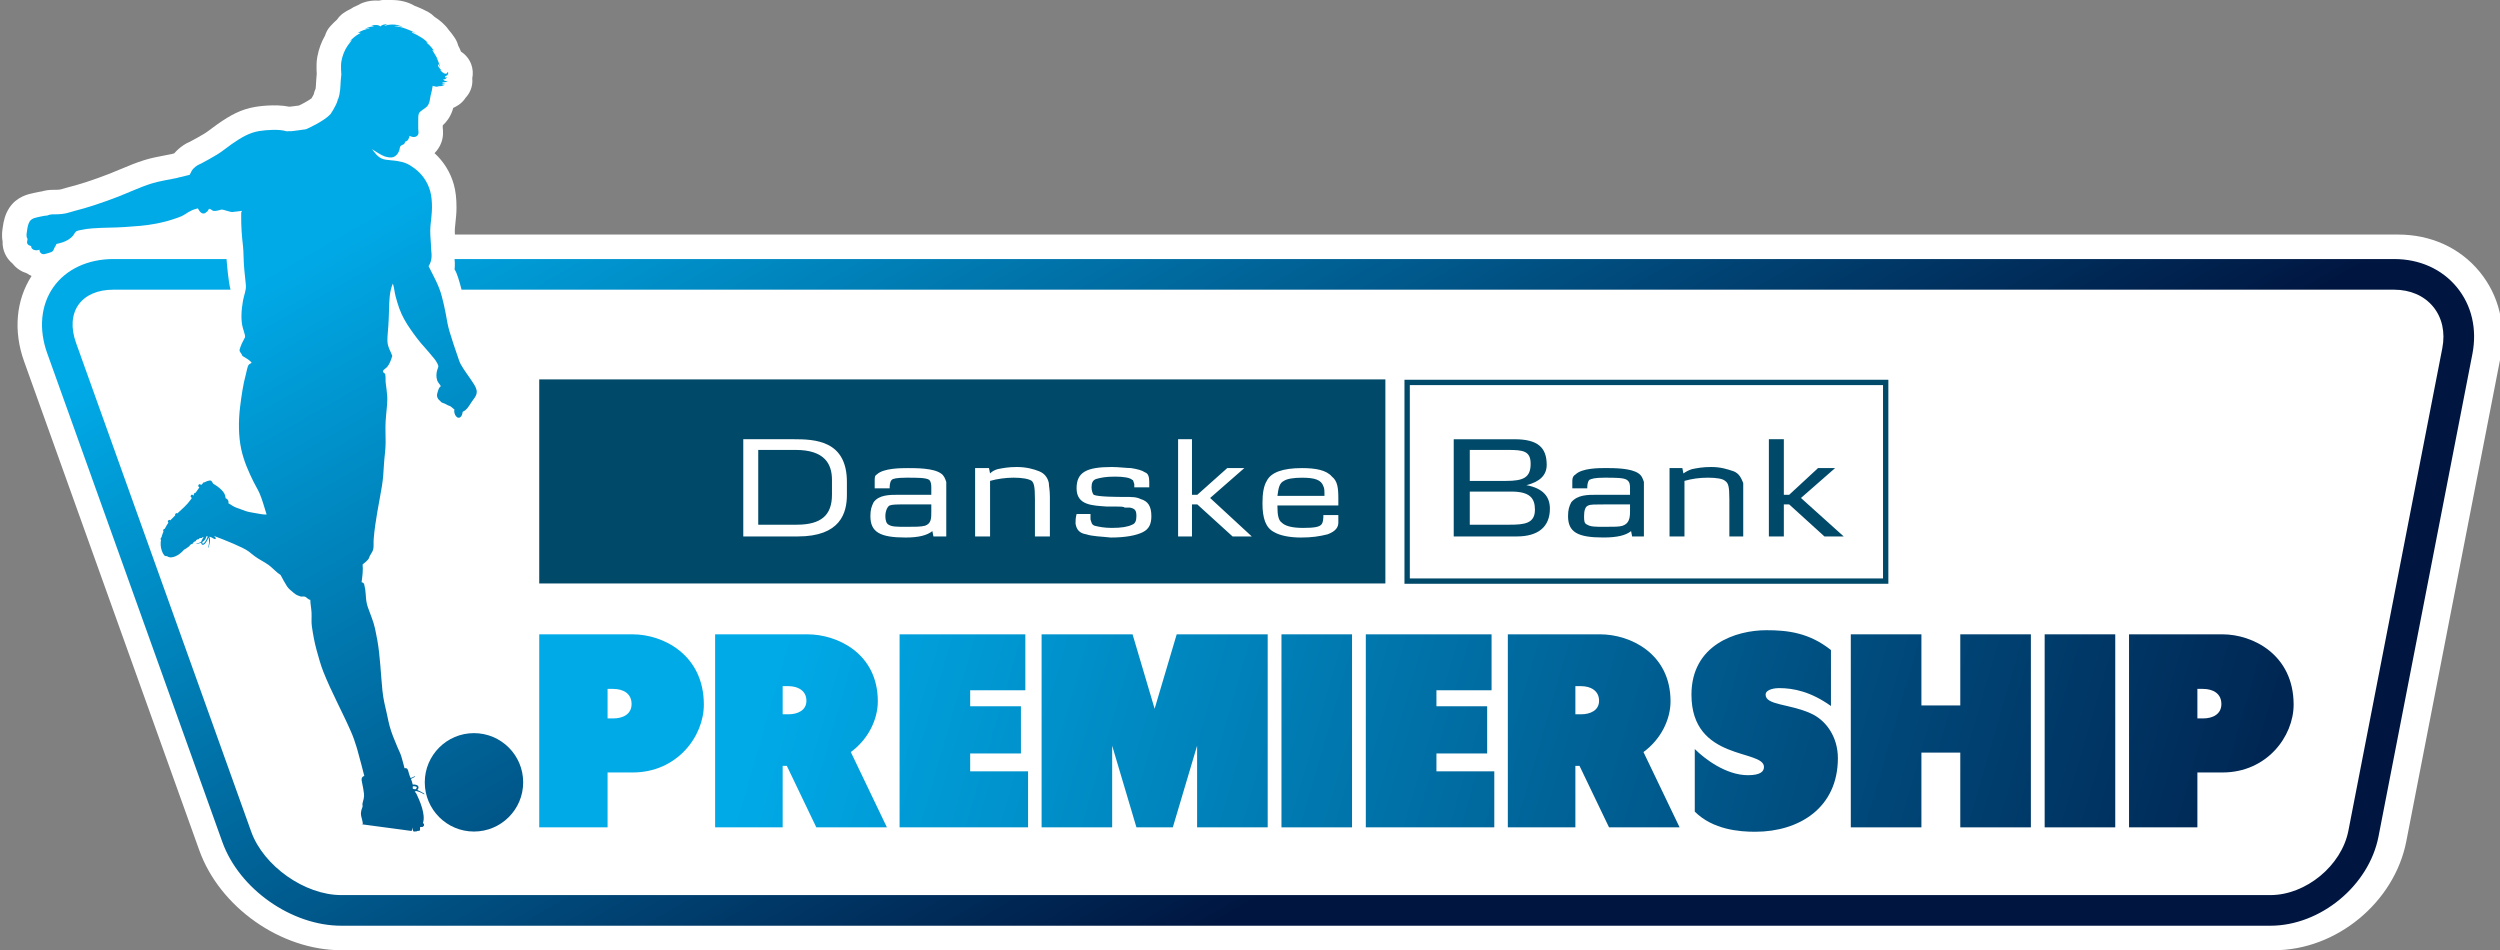 <?xml version="1.0" encoding="UTF-8" standalone="no"?>
<!-- Created with Inkscape (http://www.inkscape.org/) -->

<svg
   xmlns:dc="http://purl.org/dc/elements/1.1/"
   xmlns:cc="http://creativecommons.org/ns#"
   xmlns:rdf="http://www.w3.org/1999/02/22-rdf-syntax-ns#"
   xmlns:svg="http://www.w3.org/2000/svg"
   xmlns="http://www.w3.org/2000/svg"
   xmlns:sodipodi="http://sodipodi.sourceforge.net/DTD/sodipodi-0.dtd"
   xmlns:inkscape="http://www.inkscape.org/namespaces/inkscape"
   width="241.278"
   height="91.73"
   viewBox="0 0 241.278 91.73"
   id="svg6434"
   version="1.1"
   inkscape:version="0.91 r13725"
   sodipodi:docname="NIFL Premiership.svg">
  <rect x="0" y="0" width="241.278" height="91.73" fill="#808080" stroke="none"/>
  <defs
     id="defs6436">
    <linearGradient
       x1="0"
       y1="0"
       x2="1"
       y2="0"
       gradientUnits="userSpaceOnUse"
       gradientTransform="matrix(16.777,-29.409,-29.409,-16.777,499.334,91.959)"
       spreadMethod="pad"
       id="linearGradient1646">
      <stop
         style="stop-opacity:1;stop-color:#00aae7"
         offset="0"
         id="stop1648" />
      <stop
         style="stop-opacity:1;stop-color:#001641"
         offset="0.982"
         id="stop1650" />
      <stop
         style="stop-opacity:1;stop-color:#001641"
         offset="1"
         id="stop1652" />
    </linearGradient>
    <linearGradient
       x1="0"
       y1="0"
       x2="1"
       y2="0"
       gradientUnits="userSpaceOnUse"
       gradientTransform="matrix(16.777,-29.409,-29.409,-16.777,475.285,78.239)"
       spreadMethod="pad"
       id="linearGradient1624">
      <stop
         style="stop-opacity:1;stop-color:#00aae7"
         offset="0"
         id="stop1626" />
      <stop
         style="stop-opacity:1;stop-color:#001641"
         offset="0.982"
         id="stop1628" />
      <stop
         style="stop-opacity:1;stop-color:#001641"
         offset="1"
         id="stop1630" />
    </linearGradient>
    <linearGradient
       x1="0"
       y1="0"
       x2="1"
       y2="0"
       gradientUnits="userSpaceOnUse"
       gradientTransform="matrix(16.777,-29.409,-29.409,-16.777,477.699,79.616)"
       spreadMethod="pad"
       id="linearGradient1602">
      <stop
         style="stop-opacity:1;stop-color:#00aae7"
         offset="0"
         id="stop1604" />
      <stop
         style="stop-opacity:1;stop-color:#001641"
         offset="0.982"
         id="stop1606" />
      <stop
         style="stop-opacity:1;stop-color:#001641"
         offset="1"
         id="stop1608" />
    </linearGradient>
    <linearGradient
       x1="0"
       y1="0"
       x2="1"
       y2="0"
       gradientUnits="userSpaceOnUse"
       gradientTransform="matrix(51.513,-15.098,-15.098,-51.513,496.71,77.083)"
       spreadMethod="pad"
       id="linearGradient1580">
      <stop
         style="stop-opacity:1;stop-color:#00aae7"
         offset="0"
         id="stop1582" />
      <stop
         style="stop-opacity:1;stop-color:#001641"
         offset="0.982"
         id="stop1584" />
      <stop
         style="stop-opacity:1;stop-color:#001641"
         offset="1"
         id="stop1586" />
    </linearGradient>
    <linearGradient
       x1="0"
       y1="0"
       x2="1"
       y2="0"
       gradientUnits="userSpaceOnUse"
       gradientTransform="matrix(51.513,-15.098,-15.098,-51.513,496.453,76.204)"
       spreadMethod="pad"
       id="linearGradient1558">
      <stop
         style="stop-opacity:1;stop-color:#00aae7"
         offset="0"
         id="stop1560" />
      <stop
         style="stop-opacity:1;stop-color:#001641"
         offset="0.982"
         id="stop1562" />
      <stop
         style="stop-opacity:1;stop-color:#001641"
         offset="1"
         id="stop1564" />
    </linearGradient>
    <linearGradient
       x1="0"
       y1="0"
       x2="1"
       y2="0"
       gradientUnits="userSpaceOnUse"
       gradientTransform="matrix(51.513,-15.098,-15.098,-51.513,496.098,74.994)"
       spreadMethod="pad"
       id="linearGradient1536">
      <stop
         style="stop-opacity:1;stop-color:#00aae7"
         offset="0"
         id="stop1538" />
      <stop
         style="stop-opacity:1;stop-color:#001641"
         offset="0.982"
         id="stop1540" />
      <stop
         style="stop-opacity:1;stop-color:#001641"
         offset="1"
         id="stop1542" />
    </linearGradient>
    <linearGradient
       x1="0"
       y1="0"
       x2="1"
       y2="0"
       gradientUnits="userSpaceOnUse"
       gradientTransform="matrix(51.513,-15.098,-15.098,-51.513,495.641,73.435)"
       spreadMethod="pad"
       id="linearGradient1514">
      <stop
         style="stop-opacity:1;stop-color:#00aae7"
         offset="0"
         id="stop1516" />
      <stop
         style="stop-opacity:1;stop-color:#001641"
         offset="0.982"
         id="stop1518" />
      <stop
         style="stop-opacity:1;stop-color:#001641"
         offset="1"
         id="stop1520" />
    </linearGradient>
    <linearGradient
       x1="0"
       y1="0"
       x2="1"
       y2="0"
       gradientUnits="userSpaceOnUse"
       gradientTransform="matrix(51.513,-15.098,-15.098,-51.513,495.126,71.678)"
       spreadMethod="pad"
       id="linearGradient1492">
      <stop
         style="stop-opacity:1;stop-color:#00aae7"
         offset="0"
         id="stop1494" />
      <stop
         style="stop-opacity:1;stop-color:#001641"
         offset="0.982"
         id="stop1496" />
      <stop
         style="stop-opacity:1;stop-color:#001641"
         offset="1"
         id="stop1498" />
    </linearGradient>
    <linearGradient
       x1="0"
       y1="0"
       x2="1"
       y2="0"
       gradientUnits="userSpaceOnUse"
       gradientTransform="matrix(51.513,-15.098,-15.098,-51.513,494.793,70.541)"
       spreadMethod="pad"
       id="linearGradient1470">
      <stop
         style="stop-opacity:1;stop-color:#00aae7"
         offset="0"
         id="stop1472" />
      <stop
         style="stop-opacity:1;stop-color:#001641"
         offset="0.982"
         id="stop1474" />
      <stop
         style="stop-opacity:1;stop-color:#001641"
         offset="1"
         id="stop1476" />
    </linearGradient>
    <linearGradient
       x1="0"
       y1="0"
       x2="1"
       y2="0"
       gradientUnits="userSpaceOnUse"
       gradientTransform="matrix(51.513,-15.098,-15.098,-51.513,494.508,69.568)"
       spreadMethod="pad"
       id="linearGradient1448">
      <stop
         style="stop-opacity:1;stop-color:#00aae7"
         offset="0"
         id="stop1450" />
      <stop
         style="stop-opacity:1;stop-color:#001641"
         offset="0.982"
         id="stop1452" />
      <stop
         style="stop-opacity:1;stop-color:#001641"
         offset="1"
         id="stop1454" />
    </linearGradient>
    <linearGradient
       x1="0"
       y1="0"
       x2="1"
       y2="0"
       gradientUnits="userSpaceOnUse"
       gradientTransform="matrix(51.513,-15.098,-15.098,-51.513,494.095,68.158)"
       spreadMethod="pad"
       id="linearGradient1426">
      <stop
         style="stop-opacity:1;stop-color:#00aae7"
         offset="0"
         id="stop1428" />
      <stop
         style="stop-opacity:1;stop-color:#001641"
         offset="0.982"
         id="stop1430" />
      <stop
         style="stop-opacity:1;stop-color:#001641"
         offset="1"
         id="stop1432" />
    </linearGradient>
    <linearGradient
       x1="0"
       y1="0"
       x2="1"
       y2="0"
       gradientUnits="userSpaceOnUse"
       gradientTransform="matrix(51.513,-15.098,-15.098,-51.513,493.605,66.487)"
       spreadMethod="pad"
       id="linearGradient1404">
      <stop
         style="stop-opacity:1;stop-color:#00aae7"
         offset="0"
         id="stop1406" />
      <stop
         style="stop-opacity:1;stop-color:#001641"
         offset="0.982"
         id="stop1408" />
      <stop
         style="stop-opacity:1;stop-color:#001641"
         offset="1"
         id="stop1410" />
    </linearGradient>
    <linearGradient
       x1="0"
       y1="0"
       x2="1"
       y2="0"
       gradientUnits="userSpaceOnUse"
       gradientTransform="matrix(51.513,-15.098,-15.098,-51.513,493.106,64.786)"
       spreadMethod="pad"
       id="linearGradient1382">
      <stop
         style="stop-opacity:1;stop-color:#00aae7"
         offset="0"
         id="stop1384" />
      <stop
         style="stop-opacity:1;stop-color:#001641"
         offset="0.982"
         id="stop1386" />
      <stop
         style="stop-opacity:1;stop-color:#001641"
         offset="1"
         id="stop1388" />
    </linearGradient>
    <linearGradient
       x1="0"
       y1="0"
       x2="1"
       y2="0"
       gradientUnits="userSpaceOnUse"
       gradientTransform="matrix(51.513,-15.098,-15.098,-51.513,492.659,63.26)"
       spreadMethod="pad"
       id="linearGradient1360">
      <stop
         style="stop-opacity:1;stop-color:#00aae7"
         offset="0"
         id="stop1362" />
      <stop
         style="stop-opacity:1;stop-color:#001641"
         offset="0.982"
         id="stop1364" />
      <stop
         style="stop-opacity:1;stop-color:#001641"
         offset="1"
         id="stop1366" />
    </linearGradient>
    <clipPath
       clipPathUnits="userSpaceOnUse"
       id="clipPath1312">
      <path
         d="m 462.089,57.637 93.869,0 0,30.622 -93.869,0 0,-30.622 z"
         id="path1314"
         inkscape:connector-curvature="0" />
    </clipPath>
    <clipPath
       clipPathUnits="userSpaceOnUse"
       id="clipPath1298">
      <path
         d="m 468.751,57.637 80.545,0 0,30.622 -80.545,0 0,-30.622 z"
         id="path1300"
         inkscape:connector-curvature="0" />
    </clipPath>
  </defs>
  <sodipodi:namedview
     id="base"
     pagecolor="#ffffff"
     bordercolor="#666666"
     borderopacity="1.0"
     inkscape:pageopacity="0.0"
     inkscape:pageshadow="2"
     inkscape:zoom="2.8"
     inkscape:cx="143.71558"
     inkscape:cy="34.612596"
     inkscape:document-units="px"
     inkscape:current-layer="layer1"
     showgrid="false"
     fit-margin-top="0"
     fit-margin-left="0"
     fit-margin-right="0"
     fit-margin-bottom="0"
     units="px"
     inkscape:window-width="1366"
     inkscape:window-height="705"
     inkscape:window-x="-8"
     inkscape:window-y="-8"
     inkscape:window-maximized="1" />
  <g
     inkscape:label="Layer 1"
     inkscape:groupmode="layer"
     id="layer1"
     transform="translate(-148.492,134.159)">
    <g
       transform="matrix(2.996,0,0,-2.996,-1255.687,130.228)"
       id="g1294">
      <g
         id="g1296"
         clip-path="url(#clipPath1298)">
        <g
           id="g1302"
           transform="translate(548.557,79.498)">
          <path
             d="m 0,0 c -0.634,0.769 -1.567,1.193 -2.627,1.193 l -62.591,0 c -0.004,0.071 -0.006,0.138 -10e-4,0.198 0.006,0.061 0.012,0.12 0.018,0.179 0.017,0.156 0.034,0.318 0.034,0.492 0.001,0.289 -0.027,0.532 -0.086,0.743 -0.11,0.392 -0.324,0.737 -0.622,1.01 0.095,0.095 0.17,0.209 0.218,0.338 0.076,0.203 0.058,0.383 0.046,0.485 0,0.023 0,0.045 0.001,0.067 l 0,0.006 c 0.109,0.098 0.237,0.251 0.315,0.485 0.009,0.027 0.016,0.052 0.022,0.076 0.055,0.025 0.112,0.056 0.171,0.095 0.094,0.063 0.172,0.143 0.229,0.234 0.066,0.07 0.12,0.152 0.159,0.247 0.051,0.123 0.068,0.253 0.055,0.379 0.031,0.15 0.02,0.304 -0.034,0.452 -0.064,0.17 -0.18,0.311 -0.33,0.407 -0.025,0.069 -0.057,0.134 -0.09,0.195 -0.021,0.084 -0.057,0.166 -0.106,0.242 -0.072,0.109 -0.138,0.193 -0.198,0.261 -0.119,0.172 -0.288,0.313 -0.463,0.426 -0.055,0.058 -0.12,0.108 -0.193,0.149 -0.088,0.048 -0.247,0.13 -0.439,0.2 -0.21,0.126 -0.469,0.188 -0.722,0.189 -0.066,0.012 -0.135,0.017 -0.206,0.011 -0.06,-0.004 -0.14,-0.01 -0.23,-0.03 -0.18,0.015 -0.357,-0.014 -0.505,-0.066 C -68.229,8.644 -68.28,8.619 -68.328,8.589 -68.376,8.57 -68.425,8.548 -68.475,8.523 -68.511,8.504 -68.545,8.483 -68.577,8.46 -68.659,8.422 -68.74,8.377 -68.815,8.323 -68.897,8.265 -68.963,8.195 -69.016,8.117 -69.081,8.06 -69.151,7.991 -69.227,7.909 -69.31,7.819 -69.368,7.714 -69.401,7.603 -69.52,7.399 -69.605,7.166 -69.65,6.922 -69.68,6.762 -69.677,6.611 -69.675,6.501 l 10e-4,-0.032 c 0.001,-0.034 0.003,-0.068 0.005,-0.102 -0.006,-0.052 -0.01,-0.102 -0.013,-0.151 -0.004,-0.043 -0.006,-0.088 -0.009,-0.134 -0.003,-0.066 -0.007,-0.138 -0.015,-0.192 -0.028,-0.059 -0.049,-0.121 -0.062,-0.186 -0.016,-0.033 -0.042,-0.079 -0.068,-0.122 -0.08,-0.061 -0.257,-0.163 -0.407,-0.233 -0.103,-0.015 -0.205,-0.028 -0.271,-0.035 -0.017,0 -0.033,0 -0.049,-0.001 -0.458,0.093 -1.021,0.004 -1.09,-0.008 -0.456,-0.076 -0.8,-0.268 -1.207,-0.552 -0.068,-0.047 -0.133,-0.096 -0.199,-0.146 -0.082,-0.062 -0.16,-0.12 -0.227,-0.161 -0.15,-0.09 -0.297,-0.173 -0.476,-0.267 C -73.803,4.161 -73.88,4.128 -73.964,4.07 -74.079,3.992 -74.178,3.905 -74.259,3.809 -74.289,3.802 -74.318,3.794 -74.349,3.785 -74.43,3.768 -74.51,3.753 -74.59,3.738 -74.783,3.701 -75.001,3.66 -75.223,3.591 -75.492,3.508 -75.748,3.4 -75.995,3.296 c -0.13,-0.054 -0.261,-0.109 -0.393,-0.16 -0.495,-0.19 -0.903,-0.323 -1.284,-0.419 -0.051,-0.013 -0.101,-0.028 -0.151,-0.043 -0.028,-0.009 -0.057,-0.019 -0.086,-0.025 -0.037,-0.008 -0.084,-0.013 -0.132,-0.014 l -0.048,0 c -0.088,0 -0.222,0.001 -0.373,-0.035 -0.024,-0.005 -0.046,-0.012 -0.066,-0.018 -0.017,-0.002 -0.034,-0.004 -0.05,-0.007 -0.059,-0.01 -0.116,-0.021 -0.176,-0.036 L -78.793,2.53 c -0.162,-0.033 -0.542,-0.112 -0.782,-0.481 -0.136,-0.209 -0.18,-0.426 -0.204,-0.594 l -0.004,-0.029 c -0.015,-0.094 -0.041,-0.258 -0.006,-0.45 -0.012,-0.323 0.144,-0.542 0.25,-0.652 0.024,-0.026 0.049,-0.049 0.075,-0.07 0.059,-0.076 0.132,-0.143 0.216,-0.197 0.075,-0.05 0.159,-0.088 0.246,-0.115 0.046,-0.033 0.096,-0.059 0.147,-0.083 -0.501,-0.777 -0.593,-1.771 -0.241,-2.752 l 5.643,-15.748 c 0.658,-1.836 2.625,-3.22 4.575,-3.22 l 62.263,0 c 2.005,0 3.875,1.541 4.258,3.509 L 0.669,-2.807 C 0.871,-1.766 0.634,-0.77 0,0"
             style="fill:#ffffff;fill-opacity:1;fill-rule:nonzero;stroke:none"
             id="path1304"
             inkscape:connector-curvature="0" />
        </g>
      </g>
    </g>
    <path
       d="m 330.225,-78.333 -45.671,0 0,-18.659 45.671,0 0,18.659 z m -46.186,0.515 46.701,0 0,-19.69 -46.701,0 0,19.69 z"
       style="fill:#004968;fill-opacity:1;fill-rule:evenodd;stroke:none"
       id="path1306"
       inkscape:connector-curvature="0" />
    <g
       transform="matrix(2.996,0,0,-2.996,-1255.687,130.228)"
       id="g1308">
      <g
         id="g1310"
         clip-path="url(#clipPath1312)">
        <g
           id="g1316"
           transform="translate(510.627,72.858)">
          <path
             d="M 0,0 C -0.275,0 -0.482,-0.034 -0.585,-0.103 -0.723,-0.172 -0.757,-0.31 -0.792,-0.585 l 1.515,0 c 0,0.172 0,0.241 -0.035,0.31 C 0.619,-0.069 0.413,0 0,0"
             style="fill:#004968;fill-opacity:1;fill-rule:nonzero;stroke:none"
             id="path1318"
             inkscape:connector-curvature="0" />
        </g>
        <g
           id="g1320"
           transform="translate(497.343,71.964)">
          <path
             d="m 0,0 c -0.069,-0.034 -0.138,-0.172 -0.138,-0.344 0,-0.138 0.035,-0.241 0.104,-0.275 0.103,-0.069 0.275,-0.069 0.585,-0.069 0.275,0 0.447,0 0.585,0.034 0.206,0.069 0.206,0.241 0.206,0.447 l 0,0.241 -0.757,0 C 0.206,0.034 0.103,0.034 0,0"
             style="fill:#004968;fill-opacity:1;fill-rule:nonzero;stroke:none"
             id="path1322"
             inkscape:connector-curvature="0" />
        </g>
        <g
           id="g1324"
           transform="translate(494.315,73.753)">
          <path
             d="m 0,0 -1.205,0 0,-2.409 1.239,0 c 0.792,0 1.136,0.31 1.136,0.964 l 0,0.481 C 1.17,-0.447 0.929,0 0,0"
             style="fill:#004968;fill-opacity:1;fill-rule:nonzero;stroke:none"
             id="path1326"
             inkscape:connector-curvature="0" />
        </g>
        <g
           id="g1328"
           transform="translate(511.797,71.964)">
          <path
             d="m 0,0 -1.962,0 0,-0.034 c 0,-0.276 0.035,-0.448 0.138,-0.517 0.103,-0.103 0.31,-0.172 0.688,-0.172 0.379,0 0.516,0.035 0.585,0.104 0.069,0.068 0.069,0.24 0.069,0.309 l 0.482,0 0,-0.241 c 0,-0.137 -0.069,-0.275 -0.344,-0.378 -0.276,-0.069 -0.516,-0.104 -0.86,-0.104 -0.379,0 -0.689,0.069 -0.861,0.173 -0.275,0.137 -0.379,0.447 -0.379,0.929 0,0.31 0.035,0.55 0.138,0.723 0.138,0.275 0.516,0.412 1.136,0.412 0.447,0 0.791,-0.068 0.964,-0.275 C -0.034,0.792 0,0.585 0,0.241 L 0,0 Z m -3.407,-0.998 -1.136,1.032 -0.172,0 0,-1.032 -0.447,0 0,3.132 0.447,0 0,-1.79 0.172,0 0.964,0.86 0.55,0 -1.101,-0.963 1.342,-1.239 -0.619,0 z m -2.891,0.138 c -0.207,-0.104 -0.551,-0.173 -1.033,-0.173 -0.309,0.035 -0.584,0.035 -0.791,0.104 -0.206,0.034 -0.31,0.137 -0.344,0.344 0,0.103 0,0.172 0.034,0.31 l 0.448,0 0,-0.172 c 0.034,-0.104 0.034,-0.172 0.137,-0.207 0.138,-0.034 0.31,-0.069 0.551,-0.069 0.31,0 0.516,0.035 0.654,0.104 0.103,0.034 0.137,0.137 0.137,0.275 0,0.172 -0.034,0.241 -0.206,0.275 l -0.172,0 c -0.034,0.035 -0.138,0.035 -0.31,0.035 l -0.275,0 C -7.915,0 -8.432,0 -8.432,0.551 c 0,0.516 0.31,0.688 1.136,0.688 0.206,0 0.482,-0.035 0.62,-0.035 0.206,-0.034 0.344,-0.068 0.447,-0.137 0.103,-0.035 0.138,-0.138 0.138,-0.31 l 0,-0.172 -0.482,0 0,0.103 C -6.608,0.792 -6.608,0.826 -6.642,0.826 -6.711,0.895 -6.917,0.929 -7.193,0.929 -7.502,0.929 -7.64,0.895 -7.778,0.86 -7.915,0.826 -7.95,0.723 -7.95,0.585 c 0,-0.103 0.035,-0.206 0.069,-0.241 0.138,-0.069 0.791,-0.069 0.998,-0.069 0.241,0 0.378,0 0.516,-0.069 0.241,-0.068 0.344,-0.24 0.344,-0.55 0,-0.241 -0.068,-0.413 -0.275,-0.516 m -2.994,-0.138 -0.482,0 0,1.204 c 0,0.413 -0.034,0.517 -0.103,0.586 -0.103,0.068 -0.31,0.103 -0.585,0.103 -0.241,0 -0.516,-0.035 -0.757,-0.103 l 0,-1.79 -0.482,0 0,2.202 0.447,0 0.035,-0.172 c 0.069,0.069 0.137,0.104 0.241,0.138 0.172,0.034 0.344,0.069 0.619,0.069 0.31,0 0.551,-0.069 0.723,-0.138 0.172,-0.069 0.275,-0.206 0.31,-0.378 0,-0.104 0.034,-0.207 0.034,-0.448 l 0,-1.273 z m -3.338,1.239 0,-1.239 -0.413,0 -0.035,0.172 c -0.172,-0.138 -0.447,-0.207 -0.86,-0.207 -0.826,0 -1.136,0.173 -1.136,0.689 0,0.206 0.035,0.31 0.103,0.447 0.173,0.241 0.517,0.241 0.792,0.241 l 1.067,0 0,0.207 c 0,0.103 0,0.206 -0.069,0.275 -0.103,0.069 -0.379,0.069 -0.723,0.069 -0.344,0 -0.447,-0.035 -0.482,-0.069 -0.068,-0.069 -0.068,-0.207 -0.068,-0.275 l -0.482,0 0,0.241 c 0,0.103 0,0.172 0.069,0.206 0.206,0.206 0.791,0.206 0.998,0.206 0.275,0 0.826,0 1.067,-0.172 0.103,-0.068 0.137,-0.172 0.172,-0.275 l 0,-0.516 z m -3.201,0.103 c 0,-0.585 -0.206,-1.342 -1.583,-1.342 l -1.755,0 0,3.132 1.617,0 c 0.689,0 1.721,-0.035 1.721,-1.377 l 0,-0.413 z m -9.911,-2.856 27.257,0 0,6.573 -27.257,0 0,-6.573 z"
             style="fill:#004968;fill-opacity:1;fill-rule:nonzero;stroke:none"
             id="path1330"
             inkscape:connector-curvature="0" />
        </g>
        <g
           id="g1332"
           transform="translate(518.13,71.826)">
          <path
             d="m 0,0 c 0,-0.447 -0.344,-0.482 -0.826,-0.482 l -1.273,0 0,1.067 1.342,0 C -0.172,0.585 0,0.379 0,0 m 0.482,0.034 c 0,0.379 -0.207,0.654 -0.757,0.758 0.413,0.103 0.654,0.309 0.654,0.653 0,0.551 -0.276,0.826 -1.033,0.826 l -1.962,0 0,-3.131 2.031,0 c 0.688,0 1.067,0.309 1.067,0.894 m -0.62,1.446 c 0,-0.448 -0.241,-0.551 -0.791,-0.551 l -1.17,0 0,0.998 1.239,0 c 0.481,0 0.722,-0.034 0.722,-0.447"
             style="fill:#004968;fill-opacity:1;fill-rule:evenodd;stroke:none"
             id="path1334"
             inkscape:connector-curvature="0" />
        </g>
        <g
           id="g1336"
           transform="translate(521.64,70.966)">
          <path
             d="m 0,0 0,1.239 0,0.516 c -0.034,0.103 -0.069,0.207 -0.172,0.275 -0.241,0.173 -0.792,0.173 -1.067,0.173 -0.206,0 -0.757,0 -0.964,-0.207 C -2.271,1.962 -2.306,1.893 -2.306,1.79 l 0,-0.241 0.482,0 c 0,0.069 0,0.206 0.069,0.275 0.069,0.034 0.172,0.069 0.482,0.069 0.344,0 0.619,0 0.722,-0.069 0.104,-0.069 0.104,-0.172 0.104,-0.275 l 0,-0.207 -1.067,0 c -0.31,0 -0.62,0 -0.826,-0.241 -0.069,-0.137 -0.103,-0.241 -0.103,-0.447 0,-0.516 0.309,-0.688 1.135,-0.688 0.448,0 0.723,0.068 0.895,0.206 L -0.379,0 0,0 Z M -0.447,0.792 C -0.447,0.585 -0.482,0.413 -0.688,0.344 -0.792,0.31 -0.964,0.31 -1.273,0.31 c -0.276,0 -0.448,0 -0.551,0.069 -0.103,0.034 -0.103,0.137 -0.103,0.275 0,0.172 0.034,0.31 0.137,0.344 0.069,0.034 0.207,0.034 0.551,0.034 l 0.792,0 0,-0.24 z"
             style="fill:#004968;fill-opacity:1;fill-rule:evenodd;stroke:none"
             id="path1338"
             inkscape:connector-curvature="0" />
        </g>
        <g
           id="g1340"
           transform="translate(524.393,70.966)">
          <path
             d="m 0,0 0,1.205 c 0,0.413 -0.035,0.516 -0.138,0.585 -0.069,0.068 -0.275,0.103 -0.55,0.103 -0.276,0 -0.517,-0.035 -0.758,-0.103 l 0,-1.79 -0.481,0 0,2.203 0.413,0 0.034,-0.173 c 0.103,0.069 0.172,0.104 0.275,0.138 0.173,0.035 0.345,0.069 0.62,0.069 0.31,0 0.516,-0.069 0.723,-0.138 C 0.31,2.03 0.378,1.893 0.447,1.721 l 0,-0.448 L 0.447,0 0,0 Z"
             style="fill:#004968;fill-opacity:1;fill-rule:evenodd;stroke:none"
             id="path1342"
             inkscape:connector-curvature="0" />
        </g>
        <g
           id="g1344"
           transform="translate(527.456,70.966)">
          <path
             d="m 0,0 -1.136,1.032 -0.172,0 0,-1.032 -0.482,0 0,3.132 0.482,0 0,-1.79 0.172,0 0.93,0.861 0.55,0 L -0.757,1.239 0.62,0 0,0 Z"
             style="fill:#004968;fill-opacity:1;fill-rule:evenodd;stroke:none"
             id="path1346"
             inkscape:connector-curvature="0" />
        </g>
      </g>
    </g>
    <g
       transform="matrix(2.996,0,0,-2.996,-1255.687,130.228)"
       id="g1348">
      <g
         id="g1350">
        <g
           id="g1356">
          <g
             id="g1358">
            <path
               d="m 486.055,67.813 0,-6.218 2.202,0 0,1.768 0.809,0 c 1.43,0 2.292,1.163 2.292,2.185 l 0,0 c 0,1.617 -1.324,2.265 -2.292,2.265 l 0,0 -3.011,0 z m 2.202,-1.758 0.178,0 c 0.32,0 0.595,-0.143 0.595,-0.489 l 0,0 c 0,-0.329 -0.284,-0.462 -0.586,-0.462 l 0,0 -0.187,0 0,0.951 z"
               style="fill:url(#linearGradient1360);stroke:none"
               id="path1368"
               inkscape:connector-curvature="0" />
          </g>
        </g>
      </g>
    </g>
    <g
       transform="matrix(2.996,0,0,-2.996,-1255.687,130.228)"
       id="g1370">
      <g
         id="g1372">
        <g
           id="g1378">
          <g
             id="g1380">
            <path
               d="m 491.721,67.813 0,-6.218 2.176,0 0,1.981 0.134,0 0.95,-1.981 2.274,0 -1.163,2.426 c 0.559,0.408 0.87,1.047 0.87,1.634 l 0,0 c 0,1.545 -1.306,2.158 -2.265,2.158 l 0,0 -2.976,0 z m 2.176,-1.669 0.178,0 c 0.311,0 0.587,-0.143 0.587,-0.472 l 0,0 c 0,-0.31 -0.285,-0.435 -0.578,-0.435 l 0,0 -0.187,0 0,0.907 z"
               style="fill:url(#linearGradient1382);stroke:none"
               id="path1390"
               inkscape:connector-curvature="0" />
          </g>
        </g>
      </g>
    </g>
    <g
       transform="matrix(2.996,0,0,-2.996,-1255.687,130.228)"
       id="g1392">
      <g
         id="g1394">
        <g
           id="g1400">
          <g
             id="g1402">
            <path
               d="m 497.663,67.813 0,-6.218 4.139,0 0,1.804 -1.865,0 0,0.577 1.635,0 0,1.519 -1.635,0 0,0.515 1.777,0 0,1.803 -4.051,0 z"
               style="fill:url(#linearGradient1404);stroke:none"
               id="path1412"
               inkscape:connector-curvature="0" />
          </g>
        </g>
      </g>
    </g>
    <g
       transform="matrix(2.996,0,0,-2.996,-1255.687,130.228)"
       id="g1414">
      <g
         id="g1416">
        <g
           id="g1422">
          <g
             id="g1424">
            <path
               d="m 506.59,67.813 -0.711,-2.398 -0.711,2.398 -2.93,0 0,-6.218 2.273,0 0,2.63 0.782,-2.63 1.172,0 0.782,2.63 0,-2.63 2.274,0 0,6.218 -2.931,0 z"
               style="fill:url(#linearGradient1426);stroke:none"
               id="path1434"
               inkscape:connector-curvature="0" />
          </g>
        </g>
      </g>
    </g>
    <g
       transform="matrix(2.996,0,0,-2.996,-1255.687,130.228)"
       id="g1436">
      <g
         id="g1438">
        <g
           id="g1444">
          <g
             id="g1446">
            <path
               d="m 509.965,61.595 2.273,0 0,6.218 -2.273,0 0,-6.218 z"
               style="fill:url(#linearGradient1448);stroke:none"
               id="path1456"
               inkscape:connector-curvature="0" />
          </g>
        </g>
      </g>
    </g>
    <g
       transform="matrix(2.996,0,0,-2.996,-1255.687,130.228)"
       id="g1458">
      <g
         id="g1460">
        <g
           id="g1466">
          <g
             id="g1468">
            <path
               d="m 512.682,67.813 0,-6.218 4.139,0 0,1.804 -1.864,0 0,0.577 1.634,0 0,1.519 -1.634,0 0,0.515 1.776,0 0,1.803 -4.051,0 z"
               style="fill:url(#linearGradient1470);stroke:none"
               id="path1478"
               inkscape:connector-curvature="0" />
          </g>
        </g>
      </g>
    </g>
    <g
       transform="matrix(2.996,0,0,-2.996,-1255.687,130.228)"
       id="g1480">
      <g
         id="g1482">
        <g
           id="g1488">
          <g
             id="g1490">
            <path
               d="m 517.257,67.813 0,-6.218 2.176,0 0,1.981 0.133,0 0.951,-1.981 2.273,0 -1.164,2.426 c 0.56,0.408 0.872,1.047 0.872,1.634 l 0,0 c 0,1.545 -1.306,2.158 -2.266,2.158 l 0,0 -2.975,0 z m 2.176,-1.669 0.177,0 c 0.311,0 0.586,-0.143 0.586,-0.472 l 0,0 c 0,-0.31 -0.283,-0.435 -0.576,-0.435 l 0,0 -0.187,0 0,0.907 z"
               style="fill:url(#linearGradient1492);stroke:none"
               id="path1500"
               inkscape:connector-curvature="0" />
          </g>
        </g>
      </g>
    </g>
    <g
       transform="matrix(2.996,0,0,-2.996,-1255.687,130.228)"
       id="g1502">
      <g
         id="g1504">
        <g
           id="g1510">
          <g
             id="g1512">
            <path
               d="m 523.172,65.868 c 0,-2.15 2.336,-1.75 2.336,-2.327 l 0,0 c 0,-0.142 -0.107,-0.266 -0.516,-0.266 l 0,0 c -0.71,0 -1.403,0.532 -1.713,0.843 l 0,0 0,-2.016 c 0.586,-0.586 1.447,-0.649 1.945,-0.649 l 0,0 c 1.421,0 2.665,0.773 2.665,2.372 l 0,0 c 0,0.675 -0.374,1.226 -0.889,1.448 l 0,0 c -0.675,0.302 -1.439,0.257 -1.439,0.595 l 0,0 c 0,0.187 0.338,0.213 0.427,0.213 l 0,0 c 0.48,0 1.03,-0.116 1.678,-0.577 l 0,0 0,1.803 c -0.702,0.559 -1.395,0.639 -2.078,0.639 l 0,0 c -0.986,0 -2.416,-0.47 -2.416,-2.078"
               style="fill:url(#linearGradient1514);stroke:none"
               id="path1522"
               inkscape:connector-curvature="0" />
          </g>
        </g>
      </g>
    </g>
    <g
       transform="matrix(2.996,0,0,-2.996,-1255.687,130.228)"
       id="g1524">
      <g
         id="g1526">
        <g
           id="g1532">
          <g
             id="g1534">
            <path
               d="m 531.832,67.813 0,-2.291 -1.252,0 0,2.291 -2.275,0 0,-6.218 2.275,0 0,2.408 1.252,0 0,-2.408 2.274,0 0,6.218 -2.274,0 z"
               style="fill:url(#linearGradient1536);stroke:none"
               id="path1544"
               inkscape:connector-curvature="0" />
          </g>
        </g>
      </g>
    </g>
    <g
       transform="matrix(2.996,0,0,-2.996,-1255.687,130.228)"
       id="g1546">
      <g
         id="g1548">
        <g
           id="g1554">
          <g
             id="g1556">
            <path
               d="m 534.55,61.595 2.274,0 0,6.218 -2.274,0 0,-6.218 z"
               style="fill:url(#linearGradient1558);stroke:none"
               id="path1566"
               inkscape:connector-curvature="0" />
          </g>
        </g>
      </g>
    </g>
    <g
       transform="matrix(2.996,0,0,-2.996,-1255.687,130.228)"
       id="g1568">
      <g
         id="g1570">
        <g
           id="g1576">
          <g
             id="g1578">
            <path
               d="m 537.268,67.813 0,-6.218 2.202,0 0,1.768 0.809,0 c 1.43,0 2.291,1.163 2.291,2.185 l 0,0 c 0,1.617 -1.324,2.265 -2.291,2.265 l 0,0 -3.011,0 z m 2.202,-1.758 0.178,0 c 0.32,0 0.595,-0.143 0.595,-0.489 l 0,0 c 0,-0.329 -0.284,-0.462 -0.586,-0.462 l 0,0 -0.187,0 0,0.951 z"
               style="fill:url(#linearGradient1580);stroke:none"
               id="path1588"
               inkscape:connector-curvature="0" />
          </g>
        </g>
      </g>
    </g>
    <g
       transform="matrix(2.996,0,0,-2.996,-1255.687,130.228)"
       id="g1590">
      <g
         id="g1592">
        <g
           id="g1598">
          <g
             id="g1600">
            <path
               d="m 480.937,87.395 c -0.068,0.065 -0.203,0.054 -0.292,0.022 l 0,0 c 0.044,-0.004 0.076,-0.005 0.076,-0.021 l 0,0 c -0.091,-0.004 -0.173,-0.024 -0.281,-0.079 l 0,0 c 0.046,0.011 0.157,0.028 0.153,0.009 l 0,0 c -0.109,-0.012 -0.277,-0.065 -0.394,-0.148 l 0,0 c 0.034,0.017 0.092,0.014 0.107,0.008 l 0,0 c -0.043,-0.027 -0.163,-0.062 -0.395,-0.313 l 0,0 c 0.226,0.206 0.02,-0.027 -0.023,-0.09 l 0,0 c -0.103,-0.148 -0.172,-0.325 -0.205,-0.506 l 0,0 c -0.016,-0.088 -0.014,-0.19 -0.012,-0.283 l 0,0 c 0.002,-0.049 0.006,-0.098 0.009,-0.147 l 0,0 c -0.009,-0.066 -0.014,-0.132 -0.019,-0.195 l 0,0 c -0.013,-0.177 -0.007,-0.399 -0.089,-0.609 l 0,0 -0.009,0.006 -0.003,-0.038 c -0.048,-0.176 -0.227,-0.438 -0.227,-0.438 l 0,0 c -0.196,-0.221 -0.721,-0.458 -0.721,-0.458 l 0,0 c -0.026,-0.01 -0.05,-0.021 -0.072,-0.032 l 0,0 c -0.216,-0.035 -0.483,-0.064 -0.483,-0.064 l 0,0 c -0.018,0.006 -0.049,0.003 -0.08,10e-4 l 0,0 c -0.028,-0.003 -0.058,-0.005 -0.074,0 l 0,0 c -0.211,0.07 -0.638,0.044 -0.868,0.005 l 0,0 c -0.31,-0.052 -0.556,-0.191 -0.887,-0.421 l 0,0 c -0.159,-0.111 -0.306,-0.237 -0.47,-0.336 l 0,0 c -0.179,-0.108 -0.341,-0.198 -0.515,-0.29 l 0,0 c -0.045,-0.023 -0.088,-0.036 -0.126,-0.062 l 0,0 c -0.083,-0.056 -0.144,-0.115 -0.181,-0.179 l 0,0 c -0.016,-0.027 -0.031,-0.081 -0.054,-0.099 l 0,0 -0.003,-0.022 c -0.207,-0.047 -0.288,-0.07 -0.288,-0.07 l 0,0 c -0.047,-0.008 -0.093,-0.025 -0.137,-0.035 l 0,0 c -0.27,-0.057 -0.543,-0.094 -0.808,-0.176 l 0,0 c -0.367,-0.114 -0.736,-0.293 -1.115,-0.438 l 0,0 c -0.476,-0.182 -0.928,-0.335 -1.373,-0.447 l 0,0 c -0.092,-0.023 -0.179,-0.057 -0.272,-0.076 l 0,0 c -0.086,-0.018 -0.178,-0.028 -0.263,-0.03 l 0,0 c -0.027,-10e-4 -0.053,-10e-4 -0.079,-10e-4 l 0,0 c -0.064,10e-4 -0.128,10e-4 -0.185,-0.013 l 0,0 c -0.024,-0.005 -0.048,-0.02 -0.065,-0.024 l 0,0 c -0.032,-0.008 -0.072,-0.006 -0.108,-0.013 l 0,0 c -0.038,-0.005 -0.075,-0.013 -0.113,-0.022 l 0,0 c -0.121,-0.031 -0.275,-0.04 -0.349,-0.153 l 0,0 c -0.052,-0.081 -0.071,-0.181 -0.084,-0.274 l 0,0 c -0.011,-0.079 -0.033,-0.172 -0.012,-0.246 l 0,0 c 0.004,-0.014 0.017,-0.026 0.021,-0.041 l 0,0 c 0.011,-0.063 -0.048,-0.119 0.02,-0.19 l 0,0 c 0.029,-0.031 0.065,-0.033 0.098,-0.047 l 0,0 c -0.003,-0.133 0.171,-0.161 0.272,-0.115 l 0,0 c -0.013,-0.064 0.038,-0.131 0.106,-0.145 l 0,0 c 0.035,-0.007 0.099,0.01 0.151,0.027 l 0,0 c 0.056,0.02 0.121,0.032 0.158,0.061 l 0,0 c 0.034,0.027 0.047,0.083 0.065,0.118 l 0,0 c 0.023,0.046 0.054,0.083 0.062,0.121 l 0,0 c 0.134,0.032 0.246,0.056 0.381,0.137 l 0,0 c 0.064,0.039 0.116,0.085 0.155,0.13 l 0,0 c 0.034,0.042 0.062,0.113 0.106,0.142 l 0,0 c 0.024,0.016 0.084,0.029 0.132,0.039 l 0,0 c 0.139,0.031 0.274,0.048 0.394,0.056 l 0,0 c 0.176,0.012 0.349,0.019 0.513,0.022 l 0,0 c 0.351,0.006 0.692,0.027 1.031,0.059 l 0,0 c 0.344,0.033 0.706,0.096 1.059,0.215 l 0,0 c 0.094,0.032 0.185,0.06 0.271,0.099 l 0,0 c 0.117,0.061 0.205,0.131 0.285,0.166 l 0,0 c 0.07,0.038 0.15,0.063 0.231,0.083 l 0,0 c 0.145,-0.289 0.278,-0.116 0.278,-0.116 l 0,0 c 0.047,0.009 0.056,0.099 0.095,0.101 l 0,0 c 0.029,0.002 0.104,-0.067 0.13,-0.069 l 0,0 c 0.094,-0.005 0.154,0.016 0.254,0.044 l 0,0 c 0.028,0.005 0.101,-0.017 0.176,-0.04 l 0,0 c 0.081,-0.024 0.165,-0.048 0.196,-0.036 l 0,0 c 0.037,0.009 0.201,0.017 0.293,0.035 l 0,0 -0.026,-0.05 c 0.001,-0.118 -0.004,-0.235 0.001,-0.353 l 0,0 c 0.007,-0.167 0.013,-0.336 0.032,-0.502 l 0,0 c 0.018,-0.165 0.037,-0.333 0.04,-0.495 l 0,0 c 0.003,-0.173 0.013,-0.342 0.027,-0.506 l 0,0 c 0.016,-0.164 0.035,-0.325 0.05,-0.487 l 0,0 c 0.013,-0.165 -0.062,-0.327 -0.092,-0.495 l 0,0 c -0.054,-0.303 -0.076,-0.621 -0.009,-0.871 l 0,0 c 0.012,-0.041 0.029,-0.094 0.043,-0.147 l 0,0 c 0.011,-0.039 0.044,-0.133 0.03,-0.167 l 0,0 c -0.037,-0.085 -0.109,-0.192 -0.142,-0.299 l 0,0 C 476.423,77.044 476.402,77 476.401,76.969 l 0,0 c -0.004,-0.062 0.074,-0.114 0.091,-0.187 l 0,0 c 0.106,-0.07 0.23,-0.124 0.3,-0.223 l 0,0 c -0.034,-0.027 -0.076,-0.034 -0.098,-0.067 l 0,0 c -0.046,-0.068 -0.063,-0.213 -0.091,-0.312 l 0,0 c -0.088,-0.312 -0.14,-0.692 -0.183,-1.03 l 0,0 c -0.061,-0.489 -0.049,-0.974 0.033,-1.361 l 0,0 c 0.083,-0.392 0.24,-0.739 0.401,-1.066 l 0,0 c 0.06,-0.123 0.137,-0.242 0.192,-0.368 l 0,0 c 0.092,-0.213 0.152,-0.449 0.227,-0.683 l 0,0 c -0.116,-0.002 -0.233,0.02 -0.344,0.042 l 0,0 c -0.111,0.021 -0.227,0.035 -0.33,0.069 l 0,0 c -0.096,0.032 -0.189,0.074 -0.286,0.104 l 0,0 c -0.081,0.027 -0.191,0.096 -0.271,0.149 l 0,0 c 0.002,0.007 0.003,0.014 0.004,0.022 l 0,0 c 0.005,0.064 -0.034,0.12 -0.092,0.138 l 0,0 c -0.002,0.011 -0.003,0.022 -0.007,0.034 l 0,0 c -0.007,0.018 -0.004,0.041 -0.011,0.061 l 0,0 c -0.029,0.087 -0.097,0.161 -0.161,0.217 l 0,0 c -0.03,0.028 -0.062,0.052 -0.095,0.076 l 0,0 c -0.043,0.03 -0.087,0.058 -0.13,0.084 l 0,0 c -0.024,0.033 -0.041,0.094 -0.087,0.1 l 0,0 c -0.013,0.001 -0.026,0 -0.042,-0.003 l 0,0 c -0.044,-0.007 -0.098,-0.029 -0.139,-0.05 l 0,0 c -0.006,-0.002 -0.011,-0.006 -0.016,-0.009 l 0,0 -0.002,0 c -0.013,0.008 -0.032,-0.001 -0.044,-0.021 l 0,0 c -0.004,-0.005 -0.006,-0.011 -0.007,-0.016 l 0,0 -0.004,-0.003 c -0.015,-0.011 -0.03,-0.024 -0.043,-0.04 l 0,0 -0.039,0.021 c -0.001,10e-4 -0.002,10e-4 -0.003,10e-4 l 0,0 c -0.012,0.007 -0.031,-0.002 -0.044,-0.022 l 0,0 c -0.012,-0.019 -0.013,-0.041 -0.003,-0.051 l 0,0 10e-4,-0.001 0.028,-0.03 -0.125,-0.177 -0.002,10e-4 c -0.012,0.007 -0.031,-0.002 -0.044,-0.022 l 0,0 c -0.011,-0.017 -0.013,-0.039 -0.004,-0.049 l 0,0 -0.007,-0.011 -0.042,0.023 c -0.001,0.001 -0.002,0.001 -0.002,0.001 l 0,0 c -0.012,0.007 -0.032,-0.002 -0.044,-0.021 l 0,0 c -0.012,-0.02 -0.014,-0.042 -0.003,-0.051 l 0,0 10e-4,-0.002 0.03,-0.033 -0.039,-0.056 c -0.118,-0.167 -0.277,-0.302 -0.429,-0.441 l 0,0 -0.014,0.008 c -0.001,0.001 -0.002,0.001 -0.003,0.001 l 0,0 c -0.012,0.007 -0.031,-0.002 -0.044,-0.022 l 0,0 c -0.012,-0.018 -0.013,-0.039 -0.005,-0.049 l 0,0 -0.027,-0.026 c -0.054,-0.053 -0.096,-0.093 -0.133,-0.134 l 0,0 -0.022,0.013 c -0.001,0 -0.002,0.001 -0.003,0.001 l 0,0 c -0.012,0.007 -0.031,-0.003 -0.044,-0.022 l 0,0 c -0.012,-0.019 -0.013,-0.041 -0.003,-0.051 l 0,0 10e-4,-10e-4 0.012,-0.013 c -0.034,-0.047 -0.068,-0.101 -0.106,-0.176 l 0,0 -0.013,-0.024 c -0.012,0.004 -0.03,-0.006 -0.041,-0.023 l 0,0 c -0.013,-0.02 -0.014,-0.042 -0.004,-0.051 l 0,0 0.002,-0.002 0.004,-0.005 c -0.027,-0.063 -0.05,-0.128 -0.067,-0.195 l 0,0 c -0.006,-0.004 -0.013,-0.011 -0.019,-0.019 l 0,0 c -0.012,-0.019 -0.013,-0.041 -0.003,-0.051 l 0,0 0.001,-0.002 0.006,-0.005 c -0.019,-0.115 -0.015,-0.234 0.026,-0.351 l 0,0 c 0.024,-0.071 0.047,-0.112 0.085,-0.155 l 0,0 c 0.017,-0.016 0.045,-0.026 0.082,-0.019 l 0,0 c 0.144,-0.119 0.411,0.038 0.547,0.204 l 0,0 c 0.029,0.018 0.059,0.03 0.085,0.051 l 0,0 c 0.014,0.01 0.027,0.019 0.04,0.03 l 0,0 c 0.012,0.01 0.027,0.019 0.039,0.028 l 0,0 c 0.025,0.022 0.04,0.054 0.067,0.069 l 0,0 0.007,0.004 c 0.011,-0.002 0.025,0.001 0.037,0.011 l 0,0 c 0.012,0.009 0.019,0.022 0.02,0.033 l 0,0 0.045,0.038 c 0.01,-0.001 0.022,0.003 0.033,0.011 l 0,0 c 0.011,0.009 0.017,0.02 0.019,0.032 l 0,0 c 0.014,0.01 0.029,0.021 0.042,0.03 l 0,0 c 0.01,-0.004 0.022,-0.004 0.033,0.001 l 0,0 c 0.018,0.006 0.03,0.021 0.032,0.036 l 0,0 c 0.005,0.001 0.008,0.002 0.011,0.002 l 0,0 c 0.01,0.001 0.018,0.002 0.025,0.002 l 0,0 c 0.01,-0.003 0.022,-0.003 0.034,0 l 0,0 c 0.013,0.006 0.023,0.014 0.028,0.024 l 0,0 c 0.004,0.002 0.007,0.004 0.014,0.004 l 0,0 c 0.007,0.003 0.015,0.003 0.024,0.002 l 0,0 c -0.018,-0.026 -0.046,-0.065 -0.063,-0.107 l 0,0 c -0.006,-0.012 -0.01,-0.025 -0.013,-0.038 l 0,0 c -0.04,-0.028 -0.092,-0.054 -0.152,-0.068 l 0,0 c -0.019,-0.005 -0.007,-0.015 0.007,-0.012 l 0,0 c 0.054,0.013 0.101,0.029 0.141,0.048 l 0,0 c 0,-0.022 0.006,-0.041 0.02,-0.057 l 0,0 c 0.004,-0.004 0.009,-0.007 0.012,-0.01 l 0,0 c 0.013,-0.006 0.026,-0.007 0.042,-10e-4 l 0,0 0.003,10e-4 c 0.014,0.006 0.029,0.016 0.045,0.033 l 0,0 c 0.025,0.025 0.052,0.065 0.078,0.118 l 0,0 c 0.007,0.014 0.015,0.03 0.022,0.047 l 0,0 0.013,0.029 c 0.005,-0.012 0.008,-0.024 0.01,-0.038 l 0,0 c 0.013,-0.067 0.017,-0.169 -0.025,-0.277 l 0,0 c -0.008,-0.019 0.008,-0.014 0.014,0 l 0,0 c 0.044,0.114 0.059,0.21 0.046,0.285 l 0,0 c -0.004,0.021 -0.011,0.041 -0.019,0.059 l 0,0 c 0.028,-0.005 0.053,-0.013 0.074,-0.024 l 0,0 c 0.009,-0.005 0.019,-0.011 0.032,-0.018 l 0,0 c 0.034,-0.02 0.076,-0.044 0.091,-0.034 l 0,0 c 0.013,0.009 0.014,0.032 0.006,0.046 l 0,0 c -0.018,0.03 -0.039,0.044 -0.066,0.06 l 0,0 c 0.369,-0.137 0.946,-0.37 1.122,-0.498 l 0,0 c 0.068,-0.05 0.133,-0.105 0.201,-0.158 l 0,0 c 0.143,-0.108 0.306,-0.18 0.447,-0.282 l 0,0 c 0.14,-0.102 0.244,-0.232 0.391,-0.327 l 0,0 c 0.063,-0.12 0.133,-0.249 0.207,-0.365 l 0,0 c 0.048,-0.075 0.144,-0.15 0.217,-0.211 l 0,0 c 0.051,-0.041 0.081,-0.064 0.152,-0.089 l 0,0 c 0.025,-0.009 0.051,-0.022 0.071,-0.026 l 0,0 c 0.016,-0.004 0.035,-0.002 0.054,-0.001 l 0,0 c 0.025,0.002 0.05,0.004 0.077,-0.003 l 0,0 c 0.065,-0.019 0.104,-0.095 0.178,-0.104 l 0,0 c 0.003,-0.14 0.033,-0.273 0.04,-0.414 l 0,0 c 0.007,-0.148 -0.011,-0.297 0.01,-0.437 l 0,0 c 0.039,-0.269 0.086,-0.525 0.152,-0.765 l 0,0 c 0.067,-0.243 0.132,-0.481 0.221,-0.706 l 0,0 c 0.264,-0.663 0.604,-1.274 0.889,-1.927 l 0,0 c 0.071,-0.16 0.127,-0.324 0.178,-0.492 l 0,0 0.001,-0.002 0,-0.002 0,-0.004 10e-4,-0.002 0.002,-0.004 -0.001,0 0.001,-0.003 0.002,-0.002 0.004,-0.013 0,-0.003 0.001,-0.003 10e-4,-0.004 0.003,-0.009 0.001,-0.003 0.008,-0.029 0.001,-0.003 0.002,-0.005 0,-10e-4 0.002,-0.011 0.001,-0.002 10e-4,-0.003 0.005,-0.016 0,-0.001 0.001,-0.002 10e-4,-0.006 0,-0.003 10e-4,-0.001 0,-0.003 0.001,-0.003 10e-4,-0.003 0.001,-0.002 0,-0.002 10e-4,-0.002 10e-4,-0.004 0.001,-0.003 0,-10e-4 10e-4,-0.002 0,-0.004 0.001,-0.003 10e-4,-0.001 0,-0.002 0.001,-0.003 10e-4,-0.004 10e-4,-0.002 0.001,-0.004 10e-4,-0.003 0.001,-0.003 0,-0.002 10e-4,-0.002 10e-4,-0.002 0,-0.004 0.001,-0.003 c 0.062,-0.236 0.134,-0.477 0.192,-0.728 l 0,0 c -0.05,-0.007 -0.106,-0.061 -0.081,-0.164 l 0,0 c 10e-4,-0.04 0.025,-0.104 0.044,-0.226 l 0,0 c 0.016,-0.146 0.049,-0.205 0.015,-0.355 l 0,0 c -0.01,-0.045 -0.028,-0.09 -0.036,-0.14 l 0,0 c -0.009,-0.048 0.014,-0.078 -0.003,-0.12 l 0,0 c -0.039,-0.096 -0.059,-0.185 -0.041,-0.28 l 0,0 c 0.022,-0.11 0.052,-0.165 0.054,-0.266 l 0,0 c -0.03,-0.002 -0.046,-0.003 -0.046,-0.003 l 0,0 1.596,-0.214 0.013,0.002 c 0.013,0 0.026,0.009 0.027,0.021 l 0,0 0.003,0.08 0.002,0 0.028,-0.108 c 0.003,-0.012 0.018,-0.018 0.031,-0.017 l 0,0 0.076,0.006 c 0.01,10e-4 0.02,0.006 0.024,0.014 l 0,0 0.06,0.004 c 0.012,10e-4 0.026,0.01 0.027,0.023 l 0,0 0.004,0.097 0.049,0.004 10e-4,0 c 0.009,-10e-4 0.017,0 0.025,0.001 l 0,0 c 0.007,10e-4 0.013,0.003 0.017,0.007 l 0,0 c 0.02,0.011 0.034,0.03 0.036,0.054 l 0,0 c 0.002,0.027 -0.013,0.052 -0.035,0.066 l 0,0 c 0.092,0.272 -0.102,0.714 -0.211,0.941 l 0,0 c -0.012,0.023 -0.033,0.046 -0.054,0.069 l 0,0 c 0.016,0.007 0.029,0.013 0.042,0.02 l 0,0 c 0.078,-0.016 0.164,-0.047 0.249,-0.102 l 0,0 c 0.027,-0.017 0.025,0.009 0.005,0.023 l 0,0 c -0.076,0.048 -0.147,0.085 -0.213,0.111 l 0,0 c 0.023,0.022 0.037,0.05 0.038,0.084 l 0,0 c 0,0.008 -10e-4,0.016 -0.003,0.024 l 0,0 c -0.007,0.022 -0.024,0.04 -0.051,0.052 l 0,0 c -0.016,0.007 -0.036,0.012 -0.059,0.015 l 0,0 c -0.009,10e-4 -0.018,0.002 -0.027,0.002 l 0,0 c -0.015,10e-4 -0.03,0 -0.047,-0.001 l 0,0 c -0.009,0.058 -0.032,0.119 -0.056,0.181 l 0,0 c 0.036,0.023 0.077,0.045 0.121,0.063 l 0,0 c 0.029,0.012 0.007,0.026 -0.016,0.016 l 0,0 c -0.041,-0.017 -0.08,-0.035 -0.116,-0.053 l 0,0 c -0.024,0.06 -0.049,0.12 -0.064,0.183 l 0,0 c -0.022,0.095 -0.039,0.154 -0.132,0.135 l 0,0 c -0.03,0.118 -0.064,0.252 -0.1,0.369 l 0,0 -10e-4,0.003 0,0.002 -0.001,0.001 -10e-4,0.004 0,0 -10e-4,0.002 0,0.003 0,10e-4 -0.001,0.003 -10e-4,0.002 -0.001,0.004 -10e-4,10e-4 -10e-4,0.002 -0.001,0.003 -10e-4,0.003 -0.001,0.002 -10e-4,0.004 0,0.002 0,0.001 -0.002,0.003 -10e-4,0.003 -0.001,0.003 -10e-4,0.003 -0.001,0.002 -10e-4,0.001 -10e-4,0.003 0,0.002 -0.001,0.001 0,0.003 -0.002,0.004 -10e-4,0.002 0,0 -0.001,0.003 -10e-4,0.002 0,0.002 -0.002,0.002 0,10e-4 -10e-4,0.002 0,0.003 0,10e-4 -0.002,0.002 0,0.002 -10e-4,0.001 -0.001,0.004 -10e-4,10e-4 -0.001,0.001 -10e-4,0.003 -0.001,0.004 -10e-4,0.002 0,0 -10e-4,0.003 -0.001,0.002 0,0.002 -0.002,0.002 -10e-4,0.003 -10e-4,0.003 -0.001,0.001 -10e-4,0.002 -0.001,0.002 0,10e-4 -10e-4,0.004 -0.001,0.002 -0.002,0.003 -0.001,0.004 -10e-4,0.001 -0.001,0.001 -10e-4,0.003 0,10e-4 -10e-4,0.002 -0.001,0.003 -10e-4,0.003 -0.001,0.002 -10e-4,0.001 -0.001,0.003 -10e-4,10e-4 -10e-4,0.002 -0.001,0.003 0,10e-4 -10e-4,0.002 -0.001,0.002 0,0.001 -10e-4,0.003 -10e-4,0.002 -0.001,0.001 -10e-4,0.003 -0.001,10e-4 -10e-4,0.002 -0.001,0.002 -0.002,0.004 c -0.019,0.044 -0.04,0.088 -0.059,0.134 l 0,0 c -0.09,0.218 -0.188,0.444 -0.248,0.673 l 0,0 c -0.032,0.121 -0.057,0.247 -0.083,0.371 l 0,0 c -0.026,0.124 -0.056,0.246 -0.084,0.371 l 0,0 c -0.055,0.253 -0.076,0.522 -0.097,0.799 l 0,0 c -0.021,0.274 -0.041,0.55 -0.072,0.822 l 0,0 c -0.029,0.264 -0.078,0.526 -0.131,0.77 l 0,0 c -0.051,0.232 -0.153,0.459 -0.232,0.688 l 0,0 c -0.041,0.12 -0.06,0.253 -0.065,0.385 l 0,0 c -0.007,0.134 -0.022,0.234 -0.054,0.36 l 0,0 c -0.031,0.043 -0.034,0.045 -0.082,0.055 l 0,0 c 0.027,0.185 0.052,0.401 0.034,0.569 l 0,0 c 0.006,0.021 0.03,0.029 0.043,0.039 l 0,0 c 0.044,0.036 0.096,0.081 0.135,0.128 l 0,0 c 0.028,0.034 0.034,0.073 0.054,0.115 l 0,0 c 0.029,0.061 0.083,0.121 0.106,0.199 l 0,0 c 0.026,0.093 0.008,0.223 0.018,0.342 l 0,0 c 0.052,0.623 0.174,1.147 0.267,1.714 l 0,0 c 0.037,0.229 0.052,0.465 0.065,0.706 l 0,0 c 0.014,0.234 0.054,0.466 0.053,0.698 l 0,0 c 0,0.227 -0.012,0.453 0,0.671 l 0,0 c 0.014,0.248 0.05,0.481 0.054,0.707 l 0,0 c 0.002,0.109 -0.016,0.214 -0.024,0.321 l 0,0 c -0.007,0.105 -0.036,0.21 -0.032,0.311 l 0,0 c 0.002,0.067 -10e-4,0.124 -0.012,0.189 l 0,0 c -0.021,0.03 -0.071,0.042 -0.072,0.085 l 0,0 c -10e-4,0.048 0.103,0.103 0.137,0.144 l 0,0 c 0.079,0.097 0.121,0.219 0.163,0.354 l 0,0 c -0.051,0.15 -0.155,0.288 -0.157,0.493 l 0,0 c -0.002,0.152 0.021,0.311 0.03,0.473 l 0,0 c 0.008,0.153 0.019,0.312 0.021,0.473 l 0,0 c 0.006,0.326 0.015,0.653 0.126,0.892 l 0,0 c 0.045,-0.143 0.052,-0.285 0.088,-0.416 l 0,0 c 0.037,-0.134 0.073,-0.26 0.118,-0.385 l 0,0 c 0.088,-0.244 0.214,-0.462 0.361,-0.672 l 0,0 c 0.139,-0.2 0.288,-0.402 0.459,-0.587 l 0,0 c 0.079,-0.086 0.157,-0.183 0.243,-0.285 l 0,0 c 0.036,-0.043 0.079,-0.089 0.115,-0.145 l 0,0 c 0.03,-0.05 0.08,-0.132 0.08,-0.176 l 0,0 c 0,-0.036 -0.023,-0.075 -0.033,-0.109 l 0,0 c -0.036,-0.108 -0.041,-0.242 -0.003,-0.347 l 0,0 c 0.026,-0.071 0.075,-0.111 0.116,-0.182 l 0,0 c -0.018,-0.027 -0.046,-0.041 -0.063,-0.075 l 0,0 c -0.014,-0.029 -0.023,-0.072 -0.038,-0.112 l 0,0 c -0.036,-0.103 -0.032,-0.164 0.024,-0.238 l 0,0 c 0.014,-0.019 0.039,-0.032 0.058,-0.057 l 0,0 c 0.043,-0.054 0.072,-0.057 0.149,-0.084 l 0,0 c 0.027,-0.01 0.053,-0.03 0.08,-0.043 l 0,0 c 0.01,-0.006 0.02,-0.009 0.03,-0.014 l 0,0 c 0.021,-0.007 0.042,-0.013 0.059,-0.022 l 0,0 c 0.056,-0.03 0.091,-0.079 0.138,-0.105 l 0,0 c -0.037,-0.156 0.108,-0.36 0.215,-0.227 l 0,0 c 0.03,0.037 0.046,0.095 0.054,0.152 l 0,0 c 0.128,0.051 0.201,0.185 0.288,0.318 l 0,0 c 0.062,0.096 0.156,0.181 0.163,0.313 l 0,0 c 0.005,0.088 -0.048,0.189 -0.093,0.26 l 0,0 c -0.136,0.218 -0.305,0.424 -0.427,0.645 l 0,0 c -0.039,0.073 -0.065,0.166 -0.097,0.256 l 0,0 c -0.042,0.12 -0.086,0.246 -0.127,0.372 l 0,0 c -0.047,0.14 -0.091,0.28 -0.131,0.414 l 0,0 c -0.057,0.186 -0.089,0.382 -0.122,0.57 l 0,0 c -0.034,0.192 -0.08,0.381 -0.127,0.562 l 0,0 c -0.094,0.37 -0.278,0.67 -0.428,0.98 l 0,0 c 0.077,0.108 0.114,0.279 0.091,0.448 l 0,0 c -0.013,0.092 -0.012,0.186 -0.016,0.273 l 0,0 c -0.01,0.181 -0.032,0.364 -0.015,0.565 l 0,0 c 0.019,0.213 0.049,0.412 0.05,0.603 l 0,0 c 0,0.185 -0.014,0.37 -0.058,0.528 l 0,0 c -0.085,0.302 -0.264,0.553 -0.503,0.731 l 0,0 c -0.194,0.146 -0.33,0.202 -0.545,0.236 l 0,0 c -0.085,0.02 -0.366,0.032 -0.448,0.058 l 0,0 c -0.227,0.061 -0.316,0.276 -0.392,0.333 l 0,0 c 0.066,-0.041 0.324,-0.21 0.417,-0.238 l 0,0 c 0.092,-0.029 0.204,-0.054 0.289,-0.022 l 0,0 c 0.068,0.026 0.123,0.082 0.157,0.15 l 0,0 c 0,0 0.041,0.068 0.045,0.142 l 0,0 c 0.02,0.132 0.156,0.066 0.173,0.203 l 0,0 c 0.076,0.008 0.137,0.108 0.14,0.188 l 0,0 c 0.124,-0.065 0.245,-0.048 0.284,0.057 l 0,0 c 0.016,0.043 0,0.111 -0.002,0.162 l 0,0 c -0.003,0.057 -0.001,0.115 -0.001,0.166 l 0,0 c 0.002,0.359 -0.009,0.344 0.156,0.463 l 0,0 c 0.081,0.058 0.155,0.092 0.199,0.227 l 0,0 c 0.024,0.068 0.025,0.147 0.045,0.224 l 0,0 c 0.029,0.108 0.053,0.212 0.066,0.31 l 0,0 0,0.002 c 0.029,-0.013 0.131,-0.035 0.227,-0.044 l 0,0 c -0.04,0.005 -0.136,0.034 -0.042,0.032 l 0,0 c 0.093,-0.001 0.13,0 0.21,0.053 l 0,0 c -0.069,-0.013 -0.061,-0.016 -0.118,-0.01 l 0,0 c 0.098,0.016 0.128,0.063 0.117,0.056 l 0,0 c -0.048,-0.025 -0.082,-0.01 -0.082,0.007 l 0,0 c -10e-4,0.009 0.012,0.02 0.045,0.019 l 0,0 c 0.068,-0.002 0.127,0.037 0.133,0.051 l 0,0 c -0.016,-0.013 -0.119,-0.029 -0.151,0.048 l 0,0 c -0.002,0.003 0.001,10e-4 0.009,-0.001 l 0,0 c 0.02,-0.006 0.066,-0.012 0.118,0.068 l 0,0 c -0.093,-0.035 -0.076,0.023 -0.052,0.033 l 0,0 c 0.017,0.007 0.044,0.016 0.06,0.036 l 0,0 c 0.033,0.044 0.045,0.085 -0.009,0.097 l 0,0 c 0.014,-0.014 0,-0.042 -0.014,-0.047 l 0,0 c -0.07,-0.027 -0.146,0.032 -0.202,0.108 l 0,0 c -0.005,0.023 0.026,0.003 0.047,-0.019 l 0,0 c -0.056,0.065 -0.117,0.1 -0.127,0.193 l 0,0 c -0.004,0.038 0.023,0 0.045,-0.036 l 0,0 c 0.015,-0.023 0.027,-0.045 0.03,-0.051 l 0,0 c -0.034,0.102 -0.067,0.228 -0.127,0.318 l 0,0 c 0.016,-0.026 0.039,-0.049 0.051,-0.076 l 0,0 c -0.028,0.08 -0.13,0.223 -0.173,0.303 l 0,0 c -0.004,0.035 0.034,0.002 0.059,-0.032 l 0,0 c -0.156,0.239 -0.238,0.26 -0.254,0.286 l 0,0 c 0.02,0.015 0.059,-0.032 0.072,-0.049 l 0,0 c -0.086,0.137 -0.318,0.278 -0.549,0.377 l 0,0 c 0.032,0.033 0.106,-0.027 0.156,-0.036 l 0,0 c -0.215,0.119 -0.504,0.231 -0.715,0.236 l 0,0 c 0.088,0.026 0.167,0.003 0.271,-0.034 l 0,0 c -0.193,0.137 -0.532,0.085 -0.578,0.039 l 0,0 c -0.023,0.011 0.065,0.06 0.095,0.063 l 0,0 c -0.108,-0.008 -0.176,-0.014 -0.238,-0.075 m -5.723,-16.661 c 0,0.001 -10e-4,0.002 -0.002,0.002 l 0,0 c -0.012,0.013 -0.013,0.031 -0.009,0.051 l 0,0 c 0.018,0.011 0.034,0.022 0.047,0.035 l 0,0 c 0.008,0.006 0.016,0.013 0.022,0.021 l 0,0 c 0.031,0.035 0.05,0.074 0.057,0.119 l 0,0 c 10e-4,0.002 0.002,0.005 0.003,0.008 l 0,0 c 0.016,-0.002 0.032,-0.003 0.048,-0.003 l 0,0 c -0.008,-0.019 -0.016,-0.036 -0.023,-0.052 l 0,0 c -0.007,-0.016 -0.014,-0.031 -0.021,-0.046 l 0,0 c -0.024,-0.05 -0.05,-0.086 -0.072,-0.109 l 0,0 c -0.007,-0.007 -0.014,-0.013 -0.02,-0.017 l 0,0 c -0.005,-0.004 -0.01,-0.006 -0.013,-0.007 l 0,0 c -0.005,-0.002 -0.009,-0.003 -0.012,-0.003 l 0,0 c -0.002,0 -0.003,0 -0.005,10e-4 m 6.826,-7.909 c -0.018,0.004 -0.036,0.008 -0.054,0.009 l 0,0 c -0.005,0.017 -0.007,0.034 -0.005,0.053 l 0,0 c 0.001,0.009 0.002,0.02 0.002,0.03 l 0,0 c 0.015,0.002 0.028,0.002 0.041,0.002 l 0,0 c 0.008,-10e-4 0.016,-10e-4 0.024,-0.002 l 0,0 c 0.016,-0.002 0.031,-0.006 0.042,-0.011 l 0,0 c 0.01,-0.004 0.017,-0.01 0.019,-0.017 l 0,0 c 0,-0.002 0.001,-0.003 0.001,-0.005 l 0,0 c -0.001,-0.027 -0.019,-0.048 -0.046,-0.066 l 0,0 c -0.008,0.003 -0.016,0.005 -0.024,0.007 m 0.827,23.248 c 0,0 0,0.001 0,0.002 l 0,0 c 0,-0.001 0,-0.001 0,-0.002"
               style="fill:url(#linearGradient1602);stroke:none"
               id="path1610"
               inkscape:connector-curvature="0" />
          </g>
        </g>
      </g>
    </g>
    <g
       transform="matrix(2.996,0,0,-2.996,-1255.687,130.228)"
       id="g1612">
      <g
         id="g1614">
        <g
           id="g1620">
          <g
             id="g1622">
            <path
               d="m 482.368,63.045 c 0,-0.875 0.71,-1.585 1.584,-1.585 l 0,0 c 0.876,0 1.586,0.71 1.586,1.585 l 0,0 c 0,0.876 -0.71,1.585 -1.586,1.585 l 0,0 c -0.874,0 -1.584,-0.709 -1.584,-1.585"
               style="fill:url(#linearGradient1624);stroke:none"
               id="path1632"
               inkscape:connector-curvature="0" />
          </g>
        </g>
      </g>
    </g>
    <g
       transform="matrix(2.996,0,0,-2.996,-1255.687,130.228)"
       id="g1634">
      <g
         id="g1636">
        <g
           id="g1642">
          <g
             id="g1644">
            <path
               d="m 483.327,79.902 c 0.022,-0.164 10e-4,-0.336 10e-4,-0.336 l 0,0 c 0.074,-0.094 0.164,-0.409 0.225,-0.651 l 0,0 62.255,0 c 0.52,0 0.965,-0.194 1.256,-0.547 l 0,0 c 0.29,-0.352 0.395,-0.827 0.296,-1.337 l 0,0 -3.026,-15.546 c -0.218,-1.123 -1.369,-2.072 -2.513,-2.072 l 0,0 -62.142,0 c -1.177,0 -2.505,0.936 -2.902,2.043 l 0,0 -5.644,15.749 c -0.17,0.475 -0.142,0.909 0.078,1.223 l 0,0 c 0.222,0.314 0.621,0.487 1.126,0.487 l 0,0 3.774,0 c -0.066,0.244 -0.113,0.781 -0.129,0.987 l 0,0 -3.645,0 c -0.823,0 -1.527,-0.33 -1.932,-0.905 l 0,0 c -0.406,-0.576 -0.479,-1.35 -0.201,-2.125 l 0,0 5.643,-15.748 c 0.543,-1.513 2.226,-2.698 3.832,-2.698 l 0,0 62.142,0 c 1.612,0 3.174,1.288 3.483,2.871 l 0,0 3.025,15.546 c 0.156,0.805 -0.022,1.57 -0.503,2.154 l 0,0 c -0.482,0.583 -1.198,0.905 -2.018,0.905 l 0,0 -62.481,0 z"
               style="fill:url(#linearGradient1646);stroke:none"
               id="path1654"
               inkscape:connector-curvature="0" />
          </g>
        </g>
      </g>
    </g>
  </g>
</svg>
